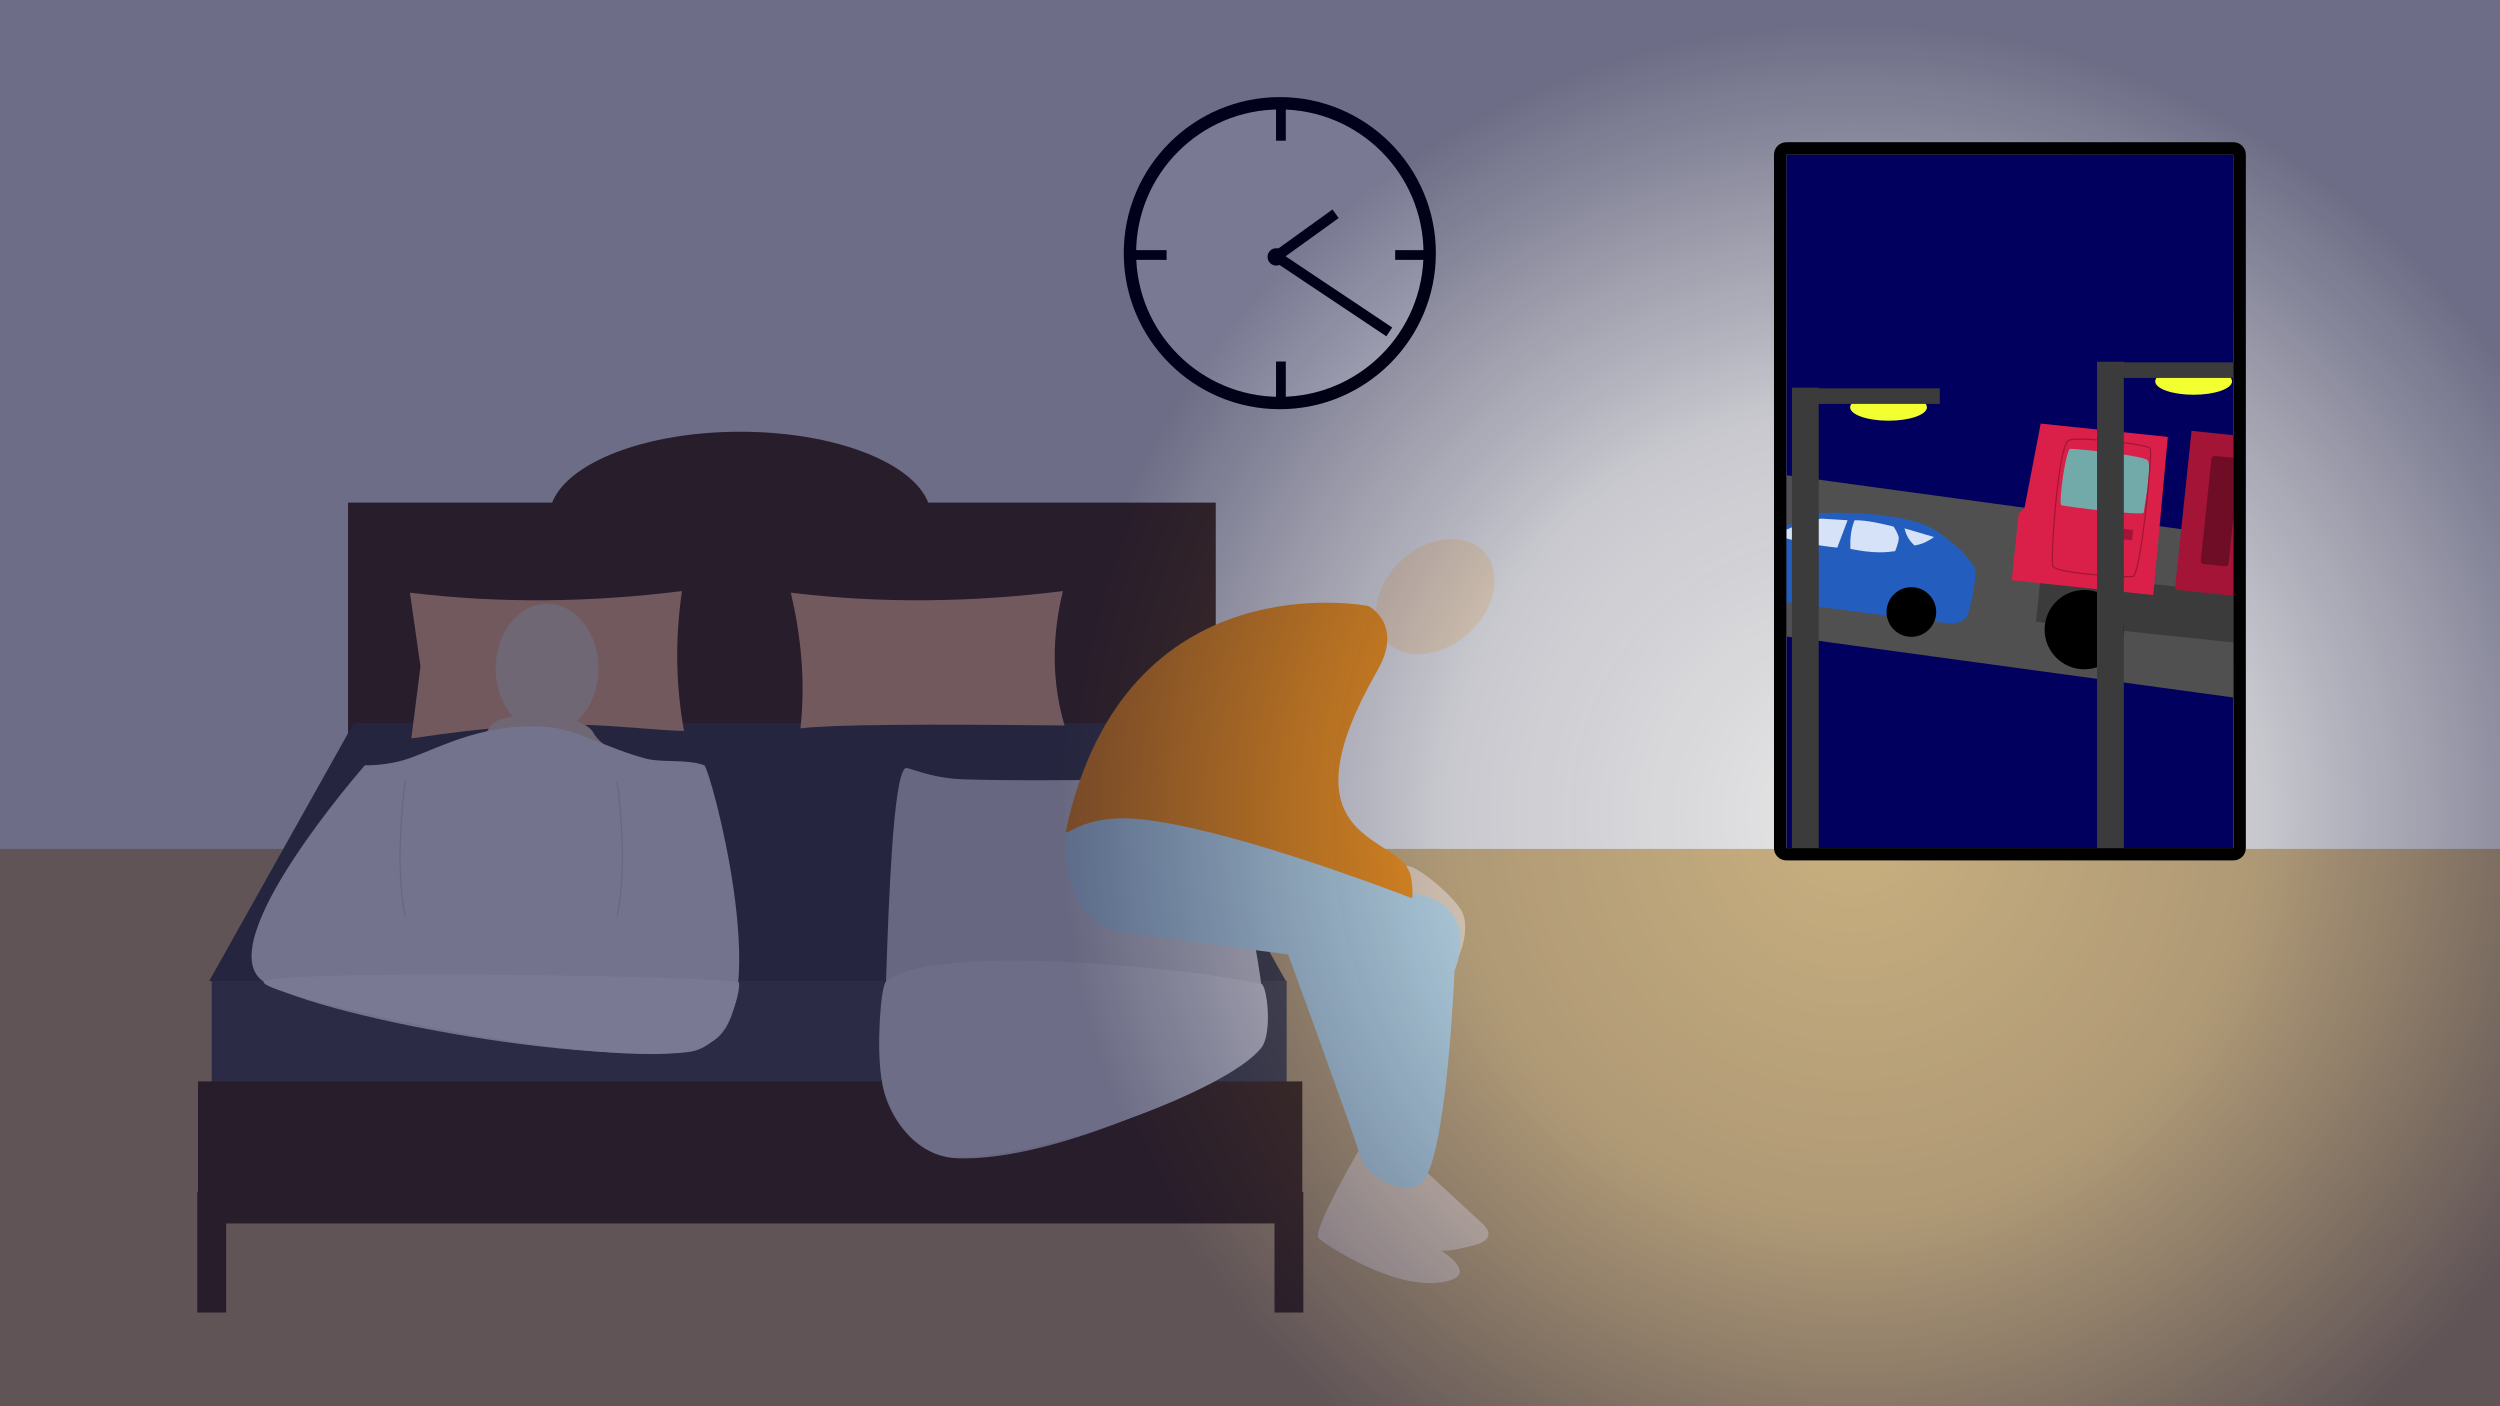 <?xml version="1.0" encoding="UTF-8"?>
<!DOCTYPE svg  PUBLIC '-//W3C//DTD SVG 1.1//EN'  'http://www.w3.org/Graphics/SVG/1.1/DTD/svg11.dtd'>
<svg clip-rule="evenodd" fill-rule="evenodd" stroke-linecap="round" stroke-linejoin="round" stroke-miterlimit="1.5" version="1.1" viewBox="0 0 1920 1080" xml:space="preserve" xmlns="http://www.w3.org/2000/svg" xmlns:serif="http://www.serif.com/"><rect x="-56.495" y="-37.432" width="2022.2" height="1123.3" fill="#e6e6e6"/><rect x="-56.495" y="651.96" width="2022.2" height="433.89" fill="#c9b080"/><g serif:id="BEt mit Personen"><rect x="267.31" y="386" width="666.39" height="188.77" fill="#523b23"/><ellipse cx="568.46" cy="397.42" rx="146.62" ry="65.849" fill="#523b23"/><path d="m987.53 753.44h-826.87l111-198.06h604.88l111 198.06z" fill="#4d4d4d"/><rect x="162.59" y="753.29" width="825.57" height="81.091" fill="#595959"/><path d="m315.9 567.12 7.011-55.347-8.092-56.606c69.653 8.511 139.31 7.445 208.96-1.229-5.517 37.537-4.679 73.259 1.551 107.44-52.558-1.667-87.207-12.816-209.43 5.742z" fill="#efbb8f"/><path d="m614.74 559.38c3.992-36.581 0.382-70.99-7.375-104.21 69.654 8.511 139.31 7.445 208.96-1.229-8.384 34.417-8.849 68.834 1.229 103.25-103.86-1.179-178.67-0.827-202.82 2.191z" fill="#efbb8f"/><ellipse cx="420.16" cy="513.32" rx="39.469" ry="49.626" fill="#ebd9c0"/><g fill="#523b23"><rect x="152.04" y="830.52" width="848.13" height="109.09"/><rect x="151.52" y="915.38" width="22.153" height="92.639"/><rect x="978.82" y="915.38" width="22.153" height="92.639"/></g><path d="m924.38 596.39c14.28-2.312 59.323 192.94 43.559 208.12-26.235 25.249-155.29 87.839-232.68 85.055-40.746-1.466-61.441-49.329-57.713-68.922 1.012-5.319 1.781-32.429 2.896-66.321 2.174-66.126 5.666-158.07 14.85-164.38 1.879-1.291 18.52 7.746 44.635 8.576 64.445 2.051 175.56-0.683 184.45-2.123z" fill="#d9d9d9"/><path d="m680.34 754.15c36.848-31.613 241.2-9.475 288.23 1.411 4.685 1.084 8.719 37.957 0.261 48.942-26.03 33.805-173.77 86.332-235.73 84.284-31.62-1.045-51.638-34.852-56.02-60.005-4.137-23.743-0.693-71.236 3.266-74.632z" fill="#e6e6e6"/><g serif:id="Person wach"><path d="m1080 665.13c6.283-2.01 36.817 22.869 42.974 35.434 5.927 12.096-0.88 32.796-6.032 39.958-4.878 6.781-19.602 7.665-24.879 3.015-5.277-4.649-5.181-20.484-6.785-30.91-2.011-13.068-11.56-45.486-5.278-47.497z" fill="#ebd9c0"/><path d="m1091.6 896.48 46.441 42.822s14.475 11.46-5.428 16.888c-19.904 5.428-25.935 4.222-25.935 4.222s34.379 21.109-3.016 24.728c-37.394 3.619-88.54-31.207-91.073-34.378-4.992-6.251 33.653-71.984 33.653-71.984l45.358 17.702z" fill="#ebd9c0"/><path d="m817.77 647.23s-0.943 61.255 40.523 67.852c41.465 6.597 130.99 17.906 130.99 17.906s48.773 133.11 55.369 154.78c4.997 16.416 34.437 32.291 47.12 20.733 19.476-17.749 25.331-163.17 25.331-163.17s20.742-46.031-25.972-58.096c-61.312-15.837-271.01-117.26-273.36-40.004z" fill="#c0e1eb"/><path d="m1140 424.08c14.081 15.596 8.589 43.54-12.258 62.362s-49.204 21.441-63.286 5.844c-14.082-15.596-8.589-43.54 12.258-62.362 20.846-18.822 49.204-21.441 63.286-5.844z" fill="#ebd9c0"/><path d="m1051 465.42s-187.42-37.238-232.38 172.56c-1.385 6.464 12.178-12.826 54.92-9.024 65.678 5.843 185.7 51.33 210.57 60.761 1.552 0.589 0.432-15.987-1.71-20.303-0.596-1.199-0.654-1.317-0.989-1.972-13.487-26.342-97.284-24.159-23.51-152.55 20.404-35.512-6.902-49.467-6.902-49.467z" fill="#f6981d"/></g><path d="m455.83 562.98c2.478 5.153 12.129 12.128 12.129 12.128l-15.363 52.558-80.858-3.234-3.234-45.281s3.734-21.104 12.129-25.066c19.252-9.085 68.425-5.192 75.197 8.895z" fill="#ebd9c0"/><path d="m280.24 587.71s17.203 0.824 35.465-5.806c23.125-8.396 56.849-27.138 104.26-23.672 22.294 1.63 46.343 16.523 76.073 24.386 12.441 3.29 31.086 0.13 44.765 5.092 4.512 1.636 53.771 183.42 6.67 211.88-47.101 28.459-301.43-17.119-344.86-45.578s77.621-166.3 77.621-166.3z" fill="#f2f2f2"/><path d="m202.62 754.01c6.045-8.943 309.07-5.676 364.15-0 2.71 0.279-0.926 20.981-11.084 36.317-6.392 9.651-16.937 16.129-25.187 17.339-87.506 12.824-333.92-44.713-327.88-53.656z" fill="#fff"/><path d="m311.19 600.37s-8.893 61.364-0 103.16" fill="none" stroke="#d9d9d9" stroke-width=".97px"/><path d="m473.98 600.37s8.893 61.364 0 103.16" fill="none" stroke="#d9d9d9" stroke-width=".97px"/></g><circle cx="982.89" cy="194.42" r="110.37" fill="#fff"/><path d="m982.89 74.567c-66.147-0-119.85 53.703-119.85 119.85 0 66.147 53.703 119.85 119.85 119.85 66.146-0 119.85-53.703 119.85-119.85 0-66.146-53.703-119.85-119.85-119.85zm-0 9.48c60.914-0 110.37 49.455 110.37 110.37 0 60.915-49.455 110.37-110.37 110.37-60.915-0-110.37-49.455-110.37-110.37 0-60.914 49.455-110.37 110.37-110.37z"/><rect x="980" y="277.65" width="7.485" height="28.213"/><path d="m1071.5 192.1v7.485h28.213v-7.485h-28.213z"/><rect x="980" y="79.829" width="7.485" height="28.213"/><path d="m895.93 199.59v-7.485h-28.213v7.485h28.213z"/><path d="m1064.7 258.28 4.515-6.762-89.786-59.945-4.515 6.762 89.786 59.945z"/><path d="m1028.1 167.47-4.753-6.598-46.093 33.202 4.752 6.598 46.094-33.202z"/><circle cx="980.14" cy="197.3" r="6.676"/><rect x="-94.554" y="-104.05" width="2115" height="1275.3" fill="url(#b)"/><rect x="1371.9" y="118.71" width="343.41" height="532.59" fill="#02005f"/><clipPath id="a"><rect x="1371.9" y="118.71" width="343.41" height="532.59"/></clipPath><g clip-path="url(#a)"><path d="m1762.2 418.29-405.12-55.329-16.599 121.54 405.12 55.329 16.599-121.54z" fill="#505050"/><path d="m1567.6 439.67 363.49 38.075-3.964 37.849-363.49-38.076 3.964-37.848z" fill="#3b3b3b"/><path d="m1852.4 479.27c-16.722-1.752-31.721 10.403-33.473 27.125-1.751 16.722 10.403 31.721 27.125 33.473 16.723 1.751 31.721-10.403 33.473-27.125 1.752-16.723-10.403-31.721-27.125-33.473z"/><path d="m1780.3 471.72c-16.722-1.751-31.721 10.403-33.472 27.125-1.752 16.723 10.402 31.721 27.125 33.473 16.722 1.752 31.72-10.403 33.472-27.125s-10.403-31.721-27.125-33.473z"/><path d="m1603.9 453.25c-16.722-1.751-31.721 10.403-33.472 27.125-1.752 16.723 10.402 31.721 27.125 33.473 16.722 1.751 31.72-10.403 33.472-27.125 1.752-16.723-10.403-31.721-27.125-33.473z"/><path d="m1664.9 335.54-97.64-10.227-12.337 64.346-4.607 5.114-5.325 50.834 108.71 11.387 11.195-121.45z" fill="#da2049"/><path d="m1649.7 353.79c3.042 6.973-2.822 34.727-3.37 39.946-0.271 2.58-61.502-4.665-63.299-5.817-2.23-1.427 3.585-43.359 6.97-43.232 10.151 0.38 58.061 5.349 59.699 9.103z" fill="#72aaa9"/><path d="m1651.9 344.35c-0.126-0.321-0.516-0.759-1.285-1.116-1.083-0.501-3.152-1.064-5.91-1.627-10.671-2.18-31.965-4.55-45.114-4.799-4.014-0.076-7.282 0.05-9.288 0.426-1.031 0.193-1.772 0.475-2.198 0.787-0.791 0.579-1.616 1.868-2.369 3.794-1.563 3.997-3.031 10.927-4.327 19.274-3.426 22.068-5.696 54.107-5.672 67.522 5e-3 2.404 0.085 4.223 0.239 5.302 0.087 0.607 0.217 1.029 0.342 1.263 0.277 0.516 0.888 1.062 1.853 1.547 1.146 0.575 2.854 1.129 4.983 1.643 7.971 1.925 22.037 3.387 33.973 4.22 9.105 0.636 16.972 0.904 19.957 0.744 0.743-0.04 1.239-0.126 1.46-0.209 0.252-0.096 0.402-0.233 0.491-0.341 0.767-0.925 1.61-3.048 2.426-6.102 1.791-6.706 3.653-18.105 5.31-30.648 2.834-21.452 5.073-46.256 5.364-56.568 0.079-2.783-0.027-4.586-0.235-5.112zm-0.9 0.355c1.598 4.056-6.721 90.23-12.71 97.457-0.98 1.184-58.197-2.001-61.119-7.444-2.216-4.126 3.78-90.253 11.506-95.916 4.836-3.544 61.096 2.789 62.323 5.903z" fill="#a41437"/><path d="m1629.4 406 8.865 0.929-0.842 8.04-8.865-0.929 0.842-8.04z" fill="#a41437"/><path d="m1683.1 330.88 275.81 28.891-12.78 122-275.81-28.891 12.779-122z" fill="#a41437"/><path d="m1914.6 374.86c0.136-1.299 1.301-2.242 2.6-2.106l16.684 1.747c1.299 0.136 2.243 1.301 2.107 2.6l-8.206 78.339c-0.136 1.298-1.301 2.242-2.6 2.106l-16.684-1.748c-1.299-0.136-2.243-1.3-2.106-2.599l8.205-78.339z" fill="#700d26"/><path d="m1871.4 370.33c0.136-1.298 1.301-2.242 2.599-2.106l16.685 1.748c1.298 0.136 2.242 1.3 2.106 2.599l-8.206 78.339c-0.136 1.299-1.3 2.242-2.599 2.106l-16.685-1.747c-1.298-0.136-2.242-1.301-2.106-2.6l8.206-78.339z" fill="#700d26"/><path d="m1828.1 365.8c0.136-1.299 1.301-2.243 2.6-2.107l16.684 1.748c1.299 0.136 2.243 1.301 2.107 2.599l-8.206 78.339c-0.136 1.299-1.301 2.243-2.6 2.107l-16.684-1.748c-1.299-0.136-2.242-1.301-2.106-2.599l8.205-78.339z" fill="#700d26"/><path d="m1784.9 361.27c0.136-1.299 1.301-2.242 2.599-2.106l16.685 1.747c1.298 0.136 2.242 1.301 2.106 2.6l-8.206 78.339c-0.136 1.298-1.3 2.242-2.599 2.106l-16.684-1.748c-1.299-0.136-2.243-1.3-2.107-2.599l8.206-78.339z" fill="#700d26"/><path d="m1741.6 356.74c0.136-1.298 1.301-2.242 2.6-2.106l16.684 1.748c1.299 0.136 2.243 1.3 2.107 2.599l-8.206 78.339c-0.136 1.299-1.301 2.243-2.6 2.107l-16.684-1.748c-1.299-0.136-2.242-1.301-2.106-2.6l8.205-78.339z" fill="#700d26"/><path d="m1698.4 352.21c0.136-1.299 1.301-2.243 2.599-2.107l16.685 1.748c1.298 0.136 2.242 1.301 2.106 2.599l-8.206 78.339c-0.136 1.299-1.3 2.243-2.599 2.107l-16.684-1.748c-1.299-0.136-2.243-1.301-2.107-2.599l8.206-78.339z" fill="#700d26"/><g serif:id="Auto blau"><path d="m1288 450.24c3.72 1.49 171.42 24.667 208.53 28.48 5.035 0.518 11.91-1.042 14.116-5.598 3.382-6.983 7.88-32.639 6.172-36.3-4.898-10.502-20.511-23.047-31.107-29.982-17.278-11.308-62.258-14.005-85.156-12.844-18.597 0.944-34.583 15.912-52.231 19.814-17.503 3.87-40.234-2.258-50.288 3.814-9.56 5.773-13.095 31.392-10.038 32.616z" fill="#235ebe"/><path d="m1363.4 410.98c12.422-6.517 24.229-11.049 35.136-12.681l20.418 1.235-7.925 21.058c-15.707-1.656-31.545-4.511-47.629-9.612z" fill="#d5e2f7"/><path d="m1424.3 399.53c-3.024 7.559-3.495 14.839-3.208 22.035 10.921 2.118 22.043 3.657 34.371 1.711-0-0 2.98-7.018 2.779-10.161-0.2-3.143-3.982-8.698-3.982-8.698-10.059-2.502-20.108-4.876-29.96-4.887z" fill="#d5e2f7"/><path d="m1462.6 405.76c1.168 4.551 3.127 9.016 7.745 13.189 6.755-1.115 11.012-3.73 15.008-6.502l-22.753-6.687z" fill="#d5e2f7"/><path d="m1330.1 431.96c10.424 1.424 17.731 11.042 16.308 21.466-1.424 10.424-11.043 17.732-21.467 16.308s-17.731-11.043-16.307-21.467c1.423-10.424 11.042-17.731 21.466-16.307z"/><path d="m1470.5 451.13c10.424 1.424 17.731 11.042 16.307 21.467-1.423 10.424-11.042 17.731-21.466 16.307s-17.731-11.042-16.308-21.466c1.424-10.424 11.043-17.732 21.467-16.308z"/></g><rect x="1376.2" y="297.73" width="20.598" height="427.98" fill="#3b3b3b"/><ellipse cx="1450.4" cy="312.81" rx="29.489" ry="10.291" fill="#f2ff31"/><rect x="1377.3" y="298.22" width="112.43" height="11.98" fill="#3b3b3b"/><g serif:id="LAterne"><rect x="1610.5" y="277.79" width="20.598" height="427.98" fill="#3b3b3b"/><ellipse cx="1684.7" cy="292.88" rx="29.489" ry="10.291" fill="#f2ff31"/><rect x="1611.6" y="278.28" width="112.43" height="11.98" fill="#3b3b3b"/></g></g><path d="m1724.8 118.71c-0-5.235-4.245-9.48-9.48-9.48h-343.41c-5.235 0-9.48 4.245-9.48 9.48v532.59c0 5.236 4.245 9.48 9.48 9.48h343.41c5.235-0 9.48-4.244 9.48-9.48v-532.59zm-9.48 0h-343.41v532.59h343.41v-532.59z"/><defs><radialGradient id="b" cx="0" cy="0" r="1" gradientTransform="matrix(-283.66 -535.94 535.94 -283.66 1420.6 627.4)" gradientUnits="userSpaceOnUse"><stop stop-color="#020232" stop-opacity="0" offset="0"/><stop stop-color="#020232" stop-opacity=".129" offset=".51"/><stop stop-color="#020232" stop-opacity=".53" offset="1"/></radialGradient></defs></svg>
